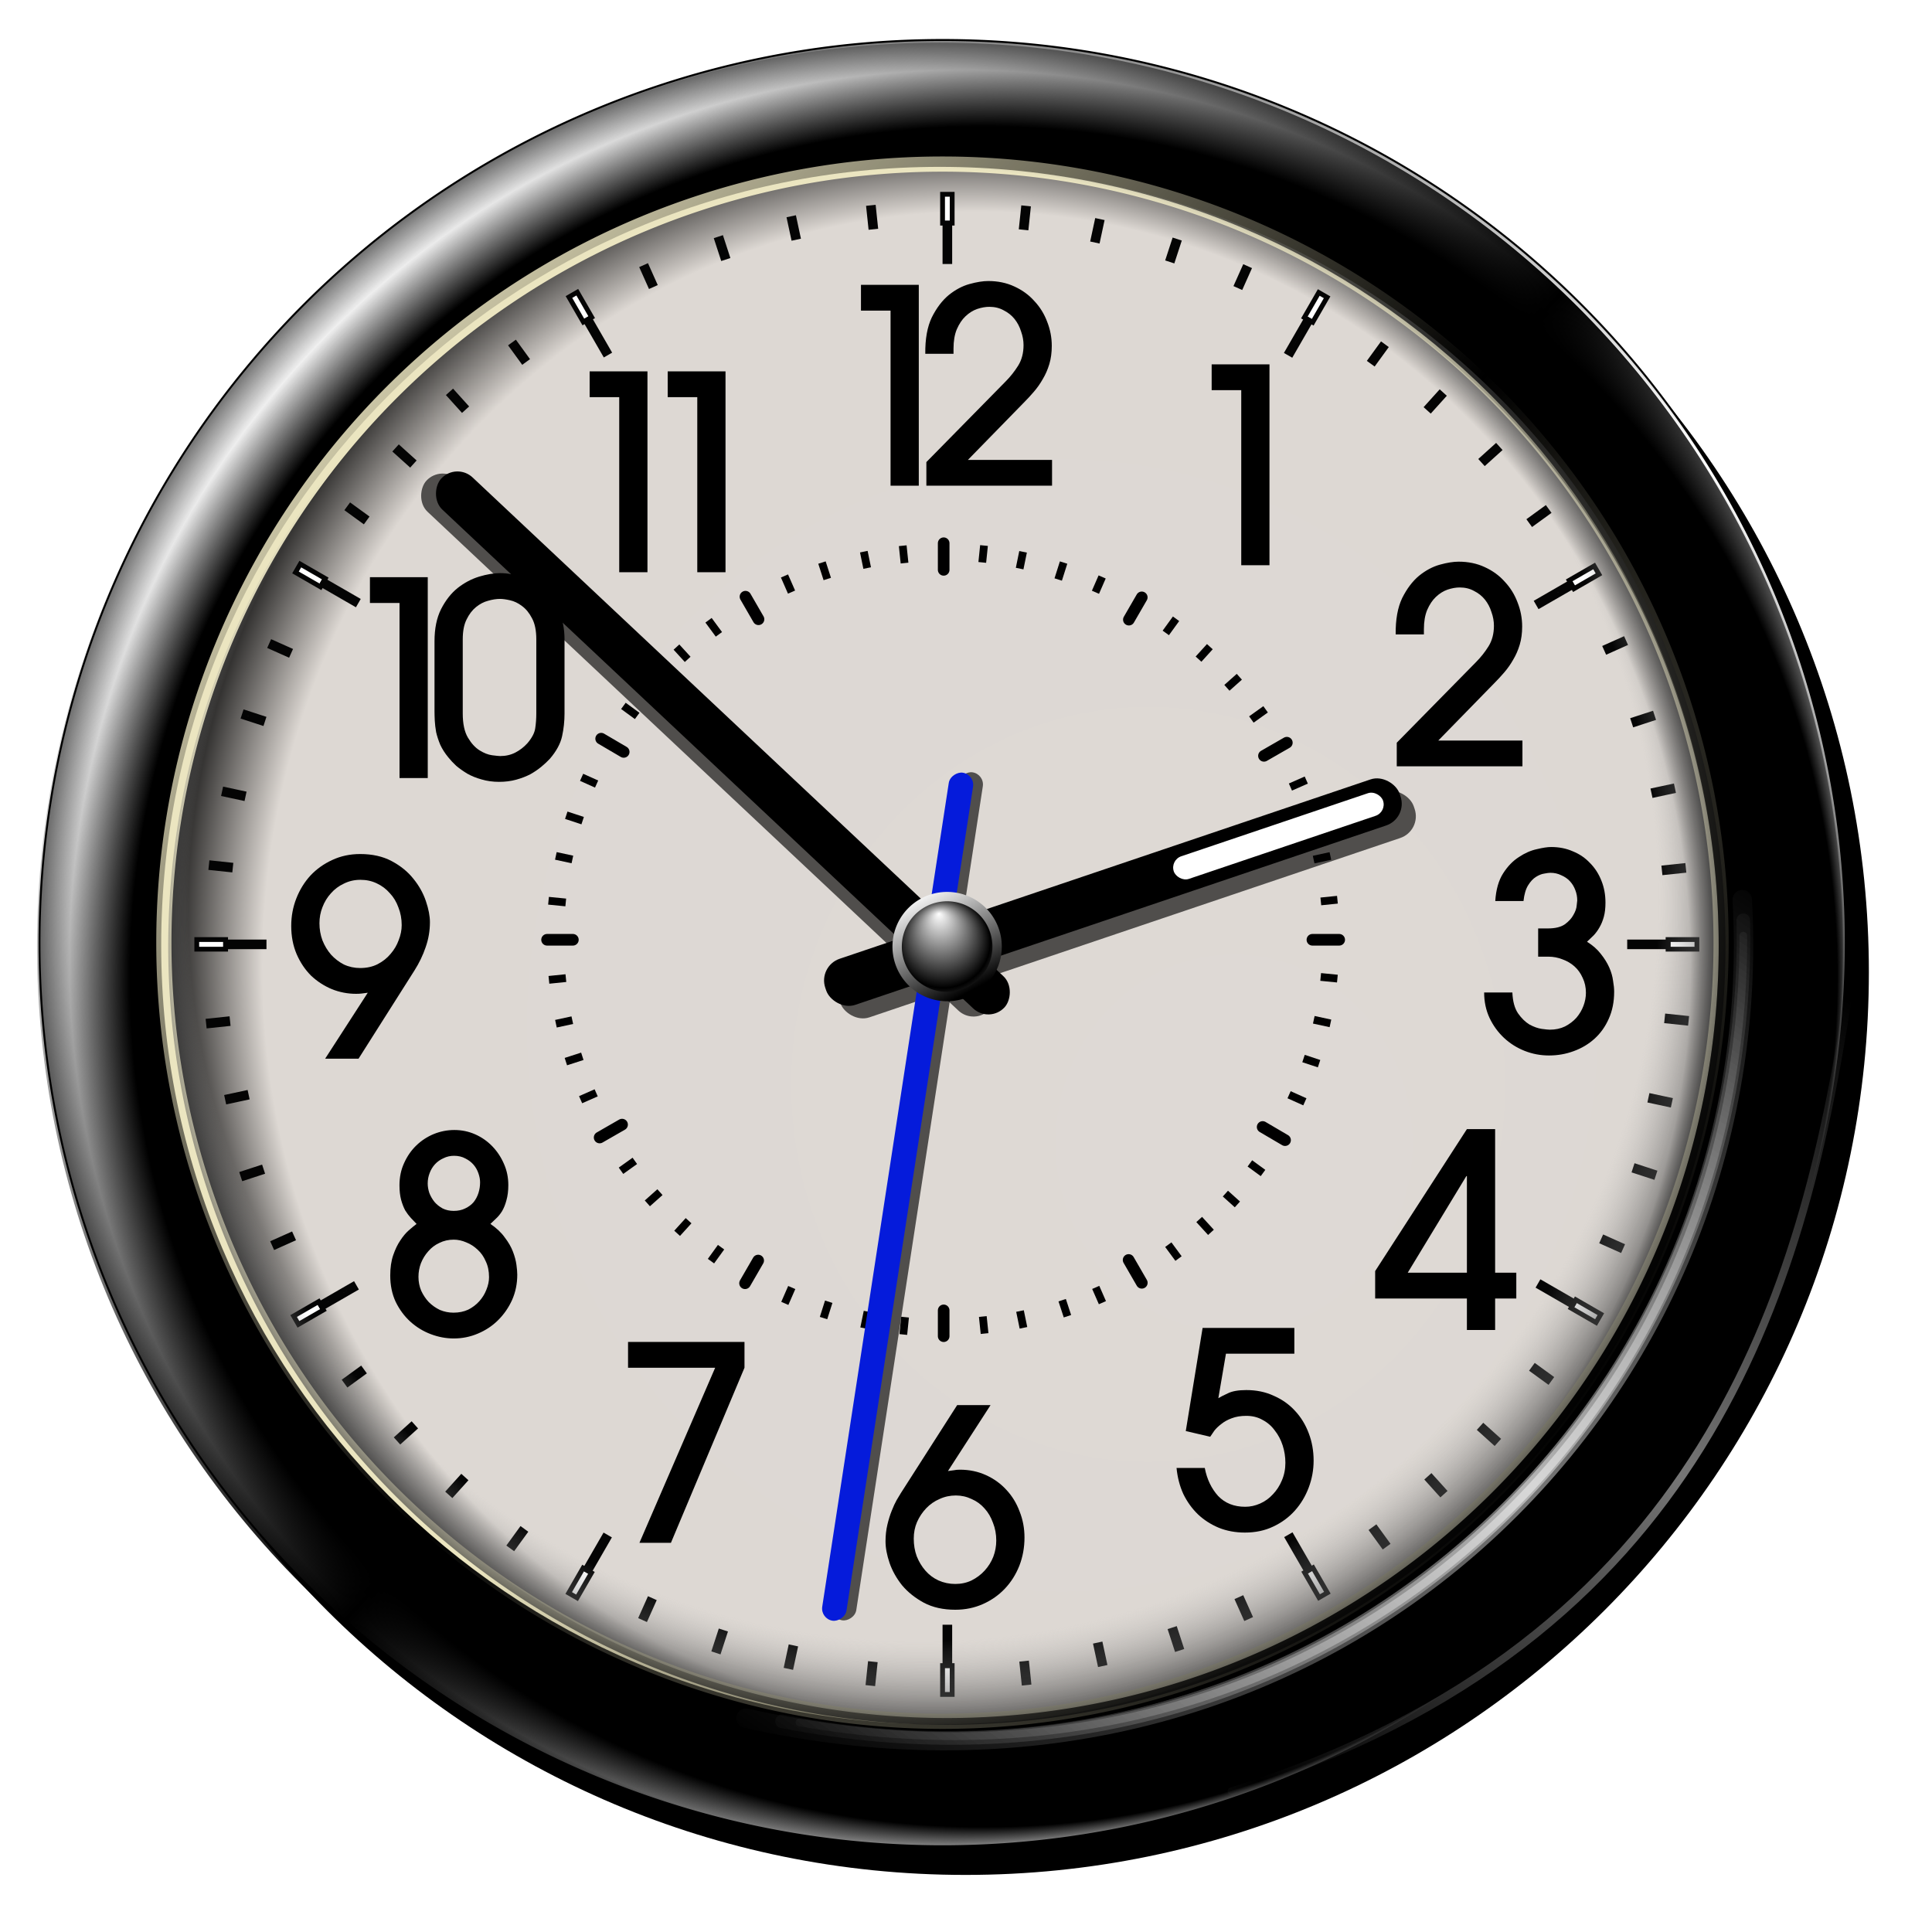 <?xml version="1.0" encoding="UTF-8" standalone="no"?>
<svg
   xmlns:dc="http://purl.org/dc/elements/1.1/"
   xmlns:cc="http://creativecommons.org/ns#"
   xmlns:rdf="http://www.w3.org/1999/02/22-rdf-syntax-ns#"
   xmlns:svg="http://www.w3.org/2000/svg"
   xmlns="http://www.w3.org/2000/svg"
   xmlns:xlink="http://www.w3.org/1999/xlink"
   xmlns:sodipodi="http://sodipodi.sourceforge.net/DTD/sodipodi-0.dtd"
   xmlns:inkscape="http://www.inkscape.org/namespaces/inkscape"
   viewBox="0 0 256 256"
   id="svg2"
   version="1.1"
   inkscape:version="0.48.4 r9939"
   width="100%"
   height="100%"
   sodipodi:docname="clock-face.svg"
   inkscape:export-filename="/media/disk/aktual-melo/clocks/New/Cyber/clock-face.png"
   inkscape:export-xdpi="90"
   inkscape:export-ydpi="90">
  <sodipodi:namedview
     pagecolor="#ffffff"
     bordercolor="#666666"
     borderopacity="1"
     objecttolerance="10"
     gridtolerance="10"
     guidetolerance="10"
     inkscape:pageopacity="0"
     inkscape:pageshadow="2"
     inkscape:window-width="1680"
     inkscape:window-height="1027"
     id="namedview440"
     showgrid="false"
     inkscape:zoom="3.2382812"
     inkscape:cx="128"
     inkscape:cy="128"
     inkscape:window-x="-2"
     inkscape:window-y="-5"
     inkscape:window-maximized="1"
     inkscape:current-layer="svg2"
     showguides="true"
     inkscape:guide-bbox="true"
     inkscape:snap-global="false">
    <sodipodi:guide
       orientation="1,0"
       position="50.06,69.24"
       id="guide3202" />
    <sodipodi:guide
       orientation="0,1"
       position="-7.117,49.94"
       id="guide3204" />
  </sodipodi:namedview>
  <defs
     id="defs4">
    <filter
       id="filter4074"
       color-interpolation-filters="sRGB">
      <feGaussianBlur
         stdDeviation=".466"
         id="feGaussianBlur7" />
    </filter>
    <linearGradient
       spreadMethod="reflect"
       xlink:href="#linearGradient4050"
       id="linearGradient4056"
       y1="74.885"
       x1="75.616"
       y2="47.262"
       x2="94.414"
       gradientUnits="userSpaceOnUse" />
    <linearGradient
       gradientTransform="translate(4.946,3.498)"
       spreadMethod="reflect"
       xlink:href="#linearGradient4050"
       id="linearGradient4080"
       y1="70.437"
       x1="78.447"
       y2="49.515"
       gradientUnits="userSpaceOnUse"
       x2="92.566" />
    <linearGradient
       gradientTransform="matrix(2.569,0,0,2.569,-4.085,-2.532)"
       spreadMethod="reflect"
       xlink:href="#linearGradient3794"
       id="linearGradient3806"
       y1="18.325"
       x1="14.442"
       y2="51.012"
       x2="50.119"
       gradientUnits="userSpaceOnUse" />
    <linearGradient
       id="linearGradient4050">
      <stop
         offset="0"
         stop-color="#fff"
         stop-opacity=".462"
         id="stop13" />
      <stop
         offset="1"
         stop-color="#fff"
         stop-opacity="0"
         id="stop15" />
    </linearGradient>
    <linearGradient
       id="linearGradient3794">
      <stop
         offset="0"
         stop-opacity="0"
         id="stop18" />
      <stop
         offset="1"
         id="stop20" />
    </linearGradient>
    <radialGradient
       fx="72.335"
       fy="68.995"
       cx="48.808"
       cy="49.921"
       gradientTransform="matrix(1.035,-0.004,0.004,1.031,-1.942,-1.342)"
       id="radialGradient3763"
       r="46.644"
       gradientUnits="userSpaceOnUse">
      <stop
         offset="0"
         id="stop23" />
      <stop
         offset=".912"
         id="stop25" />
      <stop
         offset=".955"
         stop-color="#fff"
         id="stop27" />
      <stop
         offset="1"
         id="stop29" />
    </radialGradient>
    <radialGradient
       fx="66.243"
       fy="56.429"
       cx="47.645"
       cy="44.46"
       gradientTransform="matrix(1.007,0.004,-0.004,1.065,-0.171,-3.068)"
       id="radialGradient3783"
       r="38.567"
       gradientUnits="userSpaceOnUse">
      <stop
         offset="0"
         stop-color="#ded9d5"
         id="stop32" />
      <stop
         offset=".909"
         stop-color="#ddd8d3"
         id="stop34" />
      <stop
         offset="1"
         id="stop36" />
    </radialGradient>
    <linearGradient
       gradientUnits="userSpaceOnUse"
       y2="-0.081"
       x2="12.368"
       y1="-1.01"
       x1="12.368"
       id="linearGradient3790"
       xlink:href="#linearGradient3287"
       inkscape:collect="always" />
    <radialGradient
       r="1.597"
       fy="50.005"
       fx="50.385"
       cy="50.005"
       cx="50.385"
       gradientUnits="userSpaceOnUse"
       id="radialGradient15427"
       xlink:href="#linearGradient14534"
       inkscape:collect="always" />
    <radialGradient
       gradientUnits="userSpaceOnUse"
       r="1.597"
       fy="50.005"
       fx="50.385"
       cy="50.005"
       cx="50.385"
       id="radialGradient14540"
       xlink:href="#linearGradient14534"
       inkscape:collect="always" />
    <linearGradient
       id="linearGradient1529">
      <stop
         style="stop-color:#a5adad;stop-opacity:1;"
         offset="0"
         id="stop1531" />
      <stop
         style="stop-color:#e8f4ed;stop-opacity:1;"
         offset="1"
         id="stop1533" />
    </linearGradient>
    <linearGradient
       id="linearGradient2202">
      <stop
         id="stop2204"
         offset="0"
         style="stop-color:#a5adad;stop-opacity:1;" />
      <stop
         id="stop2206"
         offset="1"
         style="stop-color:#e8f4ed;stop-opacity:1;" />
    </linearGradient>
    <linearGradient
       id="linearGradient3287">
      <stop
         id="stop3289"
         offset="0"
         style="stop-color:#ffffff;stop-opacity:1;" />
      <stop
         id="stop3291"
         offset="1"
         style="stop-color:#7f7f7f;stop-opacity:1;" />
    </linearGradient>
    <linearGradient
       id="linearGradient5989">
      <stop
         id="stop5991"
         offset="0"
         style="stop-color:#ffffff;stop-opacity:1;" />
      <stop
         style="stop-color:#bcbcbc;stop-opacity:1;"
         offset="0.565"
         id="stop2316" />
      <stop
         id="stop2318"
         offset="0.837"
         style="stop-color:#838383;stop-opacity:1;" />
      <stop
         id="stop5993"
         offset="1"
         style="stop-color:#3a3a3a;stop-opacity:1;" />
    </linearGradient>
    <linearGradient
       id="linearGradient14534">
      <stop
         id="stop14536"
         offset="0"
         style="stop-color:#464646;stop-opacity:1;" />
      <stop
         style="stop-color:#464646;stop-opacity:1;"
         offset="0.878"
         id="stop14542" />
      <stop
         id="stop14538"
         offset="1"
         style="stop-color:#787878;stop-opacity:1;" />
    </linearGradient>
    <linearGradient
       gradientUnits="userSpaceOnUse"
       y2="-0.081"
       x2="12.368"
       y1="-1.01"
       x1="12.368"
       id="linearGradient3790-2"
       xlink:href="#linearGradient3287-9"
       inkscape:collect="always" />
    <radialGradient
       r="1.597"
       fy="50.005"
       fx="50.385"
       cy="50.005"
       cx="50.385"
       gradientUnits="userSpaceOnUse"
       id="radialGradient15427-9"
       xlink:href="#linearGradient14534-3"
       inkscape:collect="always" />
    <radialGradient
       gradientUnits="userSpaceOnUse"
       r="1.597"
       fy="50.005"
       fx="50.385"
       cy="50.005"
       cx="50.385"
       id="radialGradient14540-7"
       xlink:href="#linearGradient14534-3"
       inkscape:collect="always" />
    <linearGradient
       id="linearGradient1529-6">
      <stop
         style="stop-color:#a5adad;stop-opacity:1;"
         offset="0"
         id="stop1531-1" />
      <stop
         style="stop-color:#e8f4ed;stop-opacity:1;"
         offset="1"
         id="stop1533-8" />
    </linearGradient>
    <linearGradient
       id="linearGradient2202-0">
      <stop
         id="stop2204-6"
         offset="0"
         style="stop-color:#a5adad;stop-opacity:1;" />
      <stop
         id="stop2206-2"
         offset="1"
         style="stop-color:#e8f4ed;stop-opacity:1;" />
    </linearGradient>
    <linearGradient
       id="linearGradient3287-9">
      <stop
         id="stop3289-3"
         offset="0"
         style="stop-color:#ffffff;stop-opacity:1;" />
      <stop
         id="stop3291-6"
         offset="1"
         style="stop-color:#7f7f7f;stop-opacity:1;" />
    </linearGradient>
    <linearGradient
       id="linearGradient5989-9">
      <stop
         id="stop5991-1"
         offset="0"
         style="stop-color:#ffffff;stop-opacity:1;" />
      <stop
         style="stop-color:#bcbcbc;stop-opacity:1;"
         offset="0.565"
         id="stop2316-2" />
      <stop
         id="stop2318-7"
         offset="0.837"
         style="stop-color:#838383;stop-opacity:1;" />
      <stop
         id="stop5993-0"
         offset="1"
         style="stop-color:#3a3a3a;stop-opacity:1;" />
    </linearGradient>
    <linearGradient
       id="linearGradient14534-3">
      <stop
         id="stop14536-5"
         offset="0"
         style="stop-color:#464646;stop-opacity:1;" />
      <stop
         style="stop-color:#464646;stop-opacity:1;"
         offset="0.878"
         id="stop14542-6" />
      <stop
         id="stop14538-2"
         offset="1"
         style="stop-color:#787878;stop-opacity:1;" />
    </linearGradient>
    <radialGradient
       r="1.597"
       fy="50.005"
       fx="50.385"
       cy="50.005"
       cx="50.385"
       gradientUnits="userSpaceOnUse"
       id="radialGradient15427-6"
       xlink:href="#linearGradient14534-5"
       inkscape:collect="always" />
    <radialGradient
       gradientUnits="userSpaceOnUse"
       r="1.597"
       fy="50.005"
       fx="50.385"
       cy="50.005"
       cx="50.385"
       id="radialGradient14540-3"
       xlink:href="#linearGradient14534-5"
       inkscape:collect="always" />
    <linearGradient
       id="linearGradient1529-4">
      <stop
         style="stop-color:#a5adad;stop-opacity:1;"
         offset="0"
         id="stop1531-5" />
      <stop
         style="stop-color:#e8f4ed;stop-opacity:1;"
         offset="1"
         id="stop1533-0" />
    </linearGradient>
    <linearGradient
       id="linearGradient2202-4">
      <stop
         id="stop2204-7"
         offset="0"
         style="stop-color:#a5adad;stop-opacity:1;" />
      <stop
         id="stop2206-8"
         offset="1"
         style="stop-color:#e8f4ed;stop-opacity:1;" />
    </linearGradient>
    <linearGradient
       id="linearGradient3287-93">
      <stop
         id="stop3289-1"
         offset="0"
         style="stop-color:#ffffff;stop-opacity:1;" />
      <stop
         id="stop3291-9"
         offset="1"
         style="stop-color:#7f7f7f;stop-opacity:1;" />
    </linearGradient>
    <linearGradient
       id="linearGradient5989-97">
      <stop
         id="stop5991-3"
         offset="0"
         style="stop-color:#ffffff;stop-opacity:1;" />
      <stop
         style="stop-color:#bcbcbc;stop-opacity:1;"
         offset="0.565"
         id="stop2316-6" />
      <stop
         id="stop2318-1"
         offset="0.837"
         style="stop-color:#838383;stop-opacity:1;" />
      <stop
         id="stop5993-2"
         offset="1"
         style="stop-color:#3a3a3a;stop-opacity:1;" />
    </linearGradient>
    <linearGradient
       id="linearGradient14534-5">
      <stop
         id="stop14536-9"
         offset="0"
         style="stop-color:#464646;stop-opacity:1;" />
      <stop
         style="stop-color:#464646;stop-opacity:1;"
         offset="0.878"
         id="stop14542-2" />
      <stop
         id="stop14538-28"
         offset="1"
         style="stop-color:#787878;stop-opacity:1;" />
    </linearGradient>
    <radialGradient
       r="1.597"
       fy="50.005"
       fx="50.385"
       cy="50.005"
       cx="50.385"
       gradientUnits="userSpaceOnUse"
       id="radialGradient15427-4"
       xlink:href="#linearGradient14534-2"
       inkscape:collect="always" />
    <radialGradient
       gradientUnits="userSpaceOnUse"
       r="1.597"
       fy="50.005"
       fx="50.385"
       cy="50.005"
       cx="50.385"
       id="radialGradient14540-4"
       xlink:href="#linearGradient14534-2"
       inkscape:collect="always" />
    <linearGradient
       id="linearGradient1529-2">
      <stop
         style="stop-color:#a5adad;stop-opacity:1;"
         offset="0"
         id="stop1531-54" />
      <stop
         style="stop-color:#e8f4ed;stop-opacity:1;"
         offset="1"
         id="stop1533-7" />
    </linearGradient>
    <linearGradient
       id="linearGradient2202-7">
      <stop
         id="stop2204-4"
         offset="0"
         style="stop-color:#a5adad;stop-opacity:1;" />
      <stop
         id="stop2206-5"
         offset="1"
         style="stop-color:#e8f4ed;stop-opacity:1;" />
    </linearGradient>
    <linearGradient
       id="linearGradient3287-6">
      <stop
         id="stop3289-9"
         offset="0"
         style="stop-color:#ffffff;stop-opacity:1;" />
      <stop
         id="stop3291-3"
         offset="1"
         style="stop-color:#7f7f7f;stop-opacity:1;" />
    </linearGradient>
    <linearGradient
       id="linearGradient5989-5">
      <stop
         id="stop5991-4"
         offset="0"
         style="stop-color:#ffffff;stop-opacity:1;" />
      <stop
         style="stop-color:#bcbcbc;stop-opacity:1;"
         offset="0.565"
         id="stop2316-7" />
      <stop
         id="stop2318-6"
         offset="0.837"
         style="stop-color:#838383;stop-opacity:1;" />
      <stop
         id="stop5993-5"
         offset="1"
         style="stop-color:#3a3a3a;stop-opacity:1;" />
    </linearGradient>
    <linearGradient
       id="linearGradient14534-2">
      <stop
         id="stop14536-0"
         offset="0"
         style="stop-color:#464646;stop-opacity:1;" />
      <stop
         style="stop-color:#464646;stop-opacity:1;"
         offset="0.878"
         id="stop14542-61" />
      <stop
         id="stop14538-5"
         offset="1"
         style="stop-color:#787878;stop-opacity:1;" />
    </linearGradient>
    <radialGradient
       r="1.597"
       fy="50.005"
       fx="50.385"
       cy="50.005"
       cx="50.385"
       gradientUnits="userSpaceOnUse"
       id="radialGradient15427-7"
       xlink:href="#linearGradient14534-8"
       inkscape:collect="always" />
    <radialGradient
       gradientUnits="userSpaceOnUse"
       r="1.597"
       fy="50.005"
       fx="50.385"
       cy="50.005"
       cx="50.385"
       id="radialGradient14540-72"
       xlink:href="#linearGradient14534-8"
       inkscape:collect="always" />
    <linearGradient
       id="linearGradient1529-48">
      <stop
         style="stop-color:#a5adad;stop-opacity:1;"
         offset="0"
         id="stop1531-7" />
      <stop
         style="stop-color:#e8f4ed;stop-opacity:1;"
         offset="1"
         id="stop1533-1" />
    </linearGradient>
    <linearGradient
       id="linearGradient2202-9">
      <stop
         id="stop2204-5"
         offset="0"
         style="stop-color:#a5adad;stop-opacity:1;" />
      <stop
         id="stop2206-0"
         offset="1"
         style="stop-color:#e8f4ed;stop-opacity:1;" />
    </linearGradient>
    <linearGradient
       id="linearGradient3287-2">
      <stop
         id="stop3289-6"
         offset="0"
         style="stop-color:#ffffff;stop-opacity:1;" />
      <stop
         id="stop3291-64"
         offset="1"
         style="stop-color:#7f7f7f;stop-opacity:1;" />
    </linearGradient>
    <linearGradient
       id="linearGradient5989-1">
      <stop
         id="stop5991-49"
         offset="0"
         style="stop-color:#ffffff;stop-opacity:1;" />
      <stop
         style="stop-color:#bcbcbc;stop-opacity:1;"
         offset="0.565"
         id="stop2316-20" />
      <stop
         id="stop2318-68"
         offset="0.837"
         style="stop-color:#838383;stop-opacity:1;" />
      <stop
         id="stop5993-9"
         offset="1"
         style="stop-color:#3a3a3a;stop-opacity:1;" />
    </linearGradient>
    <linearGradient
       id="linearGradient14534-8">
      <stop
         id="stop14536-8"
         offset="0"
         style="stop-color:#464646;stop-opacity:1;" />
      <stop
         style="stop-color:#464646;stop-opacity:1;"
         offset="0.878"
         id="stop14542-4" />
      <stop
         id="stop14538-3"
         offset="1"
         style="stop-color:#787878;stop-opacity:1;" />
    </linearGradient>
    <radialGradient
       r="1.597"
       fy="50.005"
       fx="50.385"
       cy="50.005"
       cx="50.385"
       gradientUnits="userSpaceOnUse"
       id="radialGradient15427-5"
       xlink:href="#linearGradient14534-6"
       inkscape:collect="always" />
    <radialGradient
       gradientUnits="userSpaceOnUse"
       r="1.597"
       fy="50.005"
       fx="50.385"
       cy="50.005"
       cx="50.385"
       id="radialGradient14540-6"
       xlink:href="#linearGradient14534-6"
       inkscape:collect="always" />
    <linearGradient
       id="linearGradient1529-7">
      <stop
         style="stop-color:#a5adad;stop-opacity:1;"
         offset="0"
         id="stop1531-6" />
      <stop
         style="stop-color:#e8f4ed;stop-opacity:1;"
         offset="1"
         id="stop1533-73" />
    </linearGradient>
    <linearGradient
       id="linearGradient2202-1">
      <stop
         id="stop2204-59"
         offset="0"
         style="stop-color:#a5adad;stop-opacity:1;" />
      <stop
         id="stop2206-7"
         offset="1"
         style="stop-color:#e8f4ed;stop-opacity:1;" />
    </linearGradient>
    <linearGradient
       id="linearGradient3287-7">
      <stop
         id="stop3289-7"
         offset="0"
         style="stop-color:#ffffff;stop-opacity:1;" />
      <stop
         id="stop3291-1"
         offset="1"
         style="stop-color:#7f7f7f;stop-opacity:1;" />
    </linearGradient>
    <linearGradient
       id="linearGradient5989-4">
      <stop
         id="stop5991-9"
         offset="0"
         style="stop-color:#ffffff;stop-opacity:1;" />
      <stop
         style="stop-color:#bcbcbc;stop-opacity:1;"
         offset="0.565"
         id="stop2316-0" />
      <stop
         id="stop2318-9"
         offset="0.837"
         style="stop-color:#838383;stop-opacity:1;" />
      <stop
         id="stop5993-1"
         offset="1"
         style="stop-color:#3a3a3a;stop-opacity:1;" />
    </linearGradient>
    <linearGradient
       id="linearGradient14534-6">
      <stop
         id="stop14536-1"
         offset="0"
         style="stop-color:#464646;stop-opacity:1;" />
      <stop
         style="stop-color:#464646;stop-opacity:1;"
         offset="0.878"
         id="stop14542-5" />
      <stop
         id="stop14538-9"
         offset="1"
         style="stop-color:#787878;stop-opacity:1;" />
    </linearGradient>
    <radialGradient
       gradientUnits="userSpaceOnUse"
       r="38.84"
       id="radialGradient4487"
       gradientTransform="matrix(0.788,0.652,-0.655,0.793,39.241,-21.824)"
       cy="44.46"
       cx="47.645"
       fy="34.992"
       fx="22.581">
      <stop
         id="stop4005"
         stop-opacity="0"
         stop-color="#7f7f7f"
         offset="0" />
      <stop
         id="stop4007"
         stop-opacity="0"
         stop-color="#afafaf"
         offset=".913" />
      <stop
         id="stop4009"
         offset="1" />
    </radialGradient>
    <radialGradient
       gradientUnits="userSpaceOnUse"
       id="radialGradient3289"
       r="2.919"
       spreadMethod="reflect"
       gradientTransform="matrix(0.85,-0.124,0.12,0.818,1.481,15.345)"
       cy="49.866"
       cx="49.576"
       fy="47.966"
       fx="49.567">
      <stop
         id="stop4000"
         stop-color="#fff"
         offset="0" />
      <stop
         id="stop4002"
         offset="1" />
    </radialGradient>
    <linearGradient
       id="linearGradient2202-312-995-225-775">
      <stop
         id="stop3995"
         stop-opacity="0"
         offset="0" />
      <stop
         id="stop3997"
         offset="1" />
    </linearGradient>
    <linearGradient
       gradientUnits="userSpaceOnUse"
       x2="48.074"
       x1="50.877"
       y2="47.47"
       y1="52.666"
       xlink:href="#linearGradient3866-8"
       id="linearGradient3291" />
    <linearGradient
       gradientUnits="userSpaceOnUse"
       x2="78.25"
       y2="69.769"
       x1="45.491"
       y1="45.9"
       id="linearGradient4495"
       xlink:href="#linearGradient2202-312-995-225-775" />
    <linearGradient
       id="linearGradient3866-8">
      <stop
         id="stop3988"
         offset="0" />
      <stop
         id="stop3990"
         stop-color="#fff"
         offset="1" />
    </linearGradient>
    <linearGradient
       inkscape:collect="always"
       xlink:href="#linearGradient4050"
       id="linearGradient4038"
       gradientUnits="userSpaceOnUse"
       spreadMethod="reflect"
       x1="75.616"
       y1="74.885"
       x2="94.414"
       y2="47.262" />
    <linearGradient
       inkscape:collect="always"
       xlink:href="#linearGradient4050"
       id="linearGradient4040"
       gradientUnits="userSpaceOnUse"
       spreadMethod="reflect"
       x1="75.616"
       y1="74.885"
       x2="94.414"
       y2="47.262" />
    <linearGradient
       inkscape:collect="always"
       xlink:href="#linearGradient4050"
       id="linearGradient4042"
       gradientUnits="userSpaceOnUse"
       spreadMethod="reflect"
       x1="75.616"
       y1="74.885"
       x2="94.414"
       y2="47.262" />
  </defs>
  <path
     d="m 51.251,160.653 c -25.727,0 -46.562,20.867 -46.562,46.594 0,25.727 20.836,46.562 46.562,46.562 25.727,0 46.594,-20.836 46.594,-46.562 0,-25.727 -20.867,-46.594 -46.594,-46.594 z m 0,6.406 c 22.185,0 40.188,17.971 40.188,40.156 0,22.185 -18.002,40.188 -40.188,40.188 -22.185,0 -40.156,-18.002 -40.156,-40.188 0,-22.185 17.971,-40.156 40.156,-40.156 z"
     id="path38"
     inkscape:connector-curvature="0"
     style="filter:url(#filter4074)"
     transform="matrix(2.569,0,0,2.569,-3.729,-403.598)" />
  <g
     id="g40"
     style="stroke-linecap:round"
     transform="matrix(2.569,0,0,2.569,-3.729,-2.888)">
    <path
       d="m 95.389,49.92 a 46.582,46.582 0 1 1 -93.164,0 46.582,46.582 0 1 1 93.164,0 z"
       transform="translate(1.263,-0.152)"
       id="path42"
       inkscape:connector-curvature="0"
       style="fill:url(#radialGradient3763);stroke:#000000;stroke-width:0.1" />
    <path
       d="m 86.15,44.46 a 38.504,38.504 0 1 1 -77.008,0 38.504,38.504 0 1 1 77.008,0 z"
       transform="matrix(1.043,0,0,1.043,0.368,3.375)"
       id="path44"
       inkscape:connector-curvature="0"
       style="fill:url(#radialGradient3783);stroke:#ebe5c0;stroke-width:0.751" />
  </g>
  <path
     d="m 124.509,5.655 c -66.082,0 -119.603,53.601 -119.603,119.683 0,66.082 53.52,119.603 119.603,119.603 66.082,0 119.683,-53.52 119.683,-119.603 0,-66.082 -53.601,-119.683 -119.683,-119.683 z m 0,16.455 c 56.986,0 103.228,46.161 103.228,103.147 0,56.986 -46.241,103.228 -103.228,103.228 -56.986,0 -103.148,-46.241 -103.148,-103.228 0,-56.986 46.161,-103.147 103.148,-103.147 z"
     id="path46"
     inkscape:connector-curvature="0"
     style="fill:url(#linearGradient3806)" />
  <g
     id="g48"
     style="fill:none;stroke-linecap:round"
     transform="matrix(2.569,0,0,2.569,-3.729,-2.888)">
    <g
       id="g50"
       style="stroke:url(#linearGradient4056)">
      <path
         d="M 39.928,89.747 C 69.459,96.35 92.788,73.689 91.315,47.527"
         id="path52"
         inkscape:connector-curvature="0"
         style="stroke:url(#linearGradient4038)" />
      <path
         d="M 41.788,89.906 C 69.739,95.368 91.907,74.077 91.368,48.59"
         id="path54"
         inkscape:connector-curvature="0"
         style="stroke:url(#linearGradient4040);stroke-width:0.7" />
      <path
         d="M 42.692,89.959 C 69.826,94.786 91.472,74.537 91.368,49.388"
         id="path56"
         inkscape:connector-curvature="0"
         style="stroke:url(#linearGradient4042);stroke-width:0.4" />
    </g>
    <path
       d="M 64.969,93.515 C 89.439,85.817 94.443,67.476 96.718,52.886"
       id="path58"
       inkscape:connector-curvature="0"
       style="stroke:url(#linearGradient4080);stroke-width:0.4" />
  </g>
  <g
     id="g60"
     style="fill:#ffffff;stroke:#040404"
     transform="matrix(2.569,0,0,2.569,-3.729,-2.888)">
    <g
       transform="matrix(0.248,0,0,0.248,10.635,10.153)"
       id="g62">
      <path
         d="m 159,4 h 2 v 6 h -2 z"
         id="path64"
         inkscape:connector-curvature="0" />
      <path
         d="m 159.5,10 h 1 v 8 h -1 z"
         id="path66"
         inkscape:connector-curvature="0" />
      <path
         d="m 159,310 h 2 v 6 h -2 z"
         id="path68"
         inkscape:connector-curvature="0" />
      <path
         d="m 159.5,302 h 1 v 8 h -1 z"
         id="path70"
         inkscape:connector-curvature="0" />
    </g>
    <g
       transform="matrix(0.215,0.124,-0.124,0.215,35.783,-4.366)"
       id="g72">
      <path
         d="m 159,4 h 2 v 6 h -2 z"
         id="path74"
         inkscape:connector-curvature="0" />
      <path
         d="m 159.5,10 h 1 v 8 h -1 z"
         id="path76"
         inkscape:connector-curvature="0" />
    </g>
    <g
       transform="matrix(0.215,0.124,-0.124,0.215,35.783,-4.366)"
       id="g78">
      <path
         d="m 159,310 h 2 v 6 h -2 z"
         id="path80"
         inkscape:connector-curvature="0" />
      <path
         d="m 159.5,302 h 1 v 8 h -1 z"
         id="path82"
         inkscape:connector-curvature="0" />
    </g>
    <g
       transform="matrix(0.124,0.215,-0.215,0.124,64.82,-4.366)"
       id="g84">
      <path
         d="m 159,4 h 2 v 6 h -2 z"
         id="path86"
         inkscape:connector-curvature="0" />
      <path
         d="m 159.5,10 h 1 v 8 h -1 z"
         id="path88"
         inkscape:connector-curvature="0" />
    </g>
    <g
       transform="matrix(0.124,0.215,-0.215,0.124,64.82,-4.366)"
       id="g90">
      <path
         d="m 159,310 h 2 v 6 h -2 z"
         id="path92"
         inkscape:connector-curvature="0" />
      <path
         d="m 159.5,302 h 1 v 8 h -1 z"
         id="path94"
         inkscape:connector-curvature="0" />
    </g>
    <g
       transform="matrix(0,0.248,-0.248,0,89.968,10.153)"
       id="g96">
      <path
         d="m 159,4 h 2 v 6 h -2 z"
         id="path98"
         inkscape:connector-curvature="0" />
      <path
         d="m 159.5,10 h 1 v 8 h -1 z"
         id="path100"
         inkscape:connector-curvature="0" />
    </g>
    <g
       transform="matrix(0,0.248,-0.248,0,89.968,10.153)"
       id="g102">
      <path
         d="m 159,310 h 2 v 6 h -2 z"
         id="path104"
         inkscape:connector-curvature="0" />
      <path
         d="m 159.5,302 h 1 v 8 h -1 z"
         id="path106"
         inkscape:connector-curvature="0" />
    </g>
    <g
       transform="matrix(0.215,-0.124,0.124,0.215,-3.884,35.3)"
       id="g108">
      <path
         d="m 159,4 h 2 v 6 h -2 z"
         id="path110"
         inkscape:connector-curvature="0" />
      <path
         d="m 159.5,10 h 1 v 8 h -1 z"
         id="path112"
         inkscape:connector-curvature="0" />
    </g>
    <g
       transform="matrix(0.215,-0.124,0.124,0.215,-3.884,35.3)"
       id="g114">
      <path
         d="m 159,310 h 2 v 6 h -2 z"
         id="path116"
         inkscape:connector-curvature="0" />
      <path
         d="m 159.5,302 h 1 v 8 h -1 z"
         id="path118"
         inkscape:connector-curvature="0" />
    </g>
    <g
       transform="matrix(0.124,-0.215,0.215,0.124,-3.884,64.338)"
       id="g120">
      <path
         d="m 159,4 h 2 v 6 h -2 z"
         id="path122"
         inkscape:connector-curvature="0" />
      <path
         d="m 159.5,10 h 1 v 8 h -1 z"
         id="path124"
         inkscape:connector-curvature="0" />
    </g>
    <g
       transform="matrix(0.124,-0.215,0.215,0.124,-3.884,64.338)"
       id="g126">
      <path
         d="m 159,310 h 2 v 6 h -2 z"
         id="path128"
         inkscape:connector-curvature="0" />
      <path
         d="m 159.5,302 h 1 v 8 h -1 z"
         id="path130"
         inkscape:connector-curvature="0" />
    </g>
    <g
       transform="matrix(0.247,0.026,-0.026,0.247,14.999,6.224)"
       id="g132">
      <path
         d="m 159.5,6 h 1 v 4 h -1 z"
         id="path134"
         inkscape:connector-curvature="0" />
      <path
         d="m 159.5,310 h 1 v 4 h -1 z"
         id="path136"
         inkscape:connector-curvature="0" />
    </g>
    <g
       transform="matrix(0.242,0.052,-0.052,0.242,19.749,2.772)"
       id="g138">
      <path
         d="m 159.5,6 h 1 v 4 h -1 z"
         id="path140"
         inkscape:connector-curvature="0" />
      <path
         d="m 159.5,310 h 1 v 4 h -1 z"
         id="path142"
         inkscape:connector-curvature="0" />
    </g>
    <g
       transform="matrix(0.236,0.077,-0.077,0.236,24.834,-0.164)"
       id="g144">
      <path
         d="m 159.5,6 h 1 v 4 h -1 z"
         id="path146"
         inkscape:connector-curvature="0" />
      <path
         d="m 159.5,310 h 1 v 4 h -1 z"
         id="path148"
         inkscape:connector-curvature="0" />
    </g>
    <g
       transform="matrix(0.226,0.101,-0.101,0.226,30.198,-2.552)"
       id="g150">
      <path
         d="m 159.5,6 h 1 v 4 h -1 z"
         id="path152"
         inkscape:connector-curvature="0" />
      <path
         d="m 159.5,310 h 1 v 4 h -1 z"
         id="path154"
         inkscape:connector-curvature="0" />
    </g>
    <g
       transform="matrix(0.201,0.146,-0.146,0.201,41.526,-5.587)"
       id="g156">
      <path
         d="m 159.5,6 h 1 v 4 h -1 z"
         id="path158"
         inkscape:connector-curvature="0" />
      <path
         d="m 159.5,310 h 1 v 4 h -1 z"
         id="path160"
         inkscape:connector-curvature="0" />
    </g>
    <g
       transform="matrix(0.184,0.166,-0.166,0.184,47.366,-6.201)"
       id="g162">
      <path
         d="m 159.5,6 h 1 v 4 h -1 z"
         id="path164"
         inkscape:connector-curvature="0" />
      <path
         d="m 159.5,310 h 1 v 4 h -1 z"
         id="path166"
         inkscape:connector-curvature="0" />
    </g>
    <g
       transform="matrix(0.166,0.184,-0.184,0.166,53.237,-6.201)"
       id="g168">
      <path
         d="m 159.5,6 h 1 v 4 h -1 z"
         id="path170"
         inkscape:connector-curvature="0" />
      <path
         d="m 159.5,310 h 1 v 4 h -1 z"
         id="path172"
         inkscape:connector-curvature="0" />
    </g>
    <g
       transform="matrix(0.146,0.201,-0.201,0.146,59.077,-5.587)"
       id="g174">
      <path
         d="m 159.5,6 h 1 v 4 h -1 z"
         id="path176"
         inkscape:connector-curvature="0" />
      <path
         d="m 159.5,310 h 1 v 4 h -1 z"
         id="path178"
         inkscape:connector-curvature="0" />
    </g>
    <g
       transform="matrix(0.101,0.226,-0.226,0.101,70.405,-2.552)"
       id="g180">
      <path
         d="m 159.5,6 h 1 v 4 h -1 z"
         id="path182"
         inkscape:connector-curvature="0" />
      <path
         d="m 159.5,310 h 1 v 4 h -1 z"
         id="path184"
         inkscape:connector-curvature="0" />
    </g>
    <g
       transform="matrix(0.077,0.236,-0.236,0.077,75.769,-0.164)"
       id="g186">
      <path
         d="m 159.5,6 h 1 v 4 h -1 z"
         id="path188"
         inkscape:connector-curvature="0" />
      <path
         d="m 159.5,310 h 1 v 4 h -1 z"
         id="path190"
         inkscape:connector-curvature="0" />
    </g>
    <g
       transform="matrix(0.052,0.242,-0.242,0.052,80.854,2.772)"
       id="g192">
      <path
         d="m 159.5,6 h 1 v 4 h -1 z"
         id="path194"
         inkscape:connector-curvature="0" />
      <path
         d="m 159.5,310 h 1 v 4 h -1 z"
         id="path196"
         inkscape:connector-curvature="0" />
    </g>
    <g
       transform="matrix(0.026,0.247,-0.247,0.026,85.604,6.224)"
       id="g198">
      <path
         d="m 159.5,6 h 1 v 4 h -1 z"
         id="path200"
         inkscape:connector-curvature="0" />
      <path
         d="m 159.5,310 h 1 v 4 h -1 z"
         id="path202"
         inkscape:connector-curvature="0" />
    </g>
    <g
       transform="matrix(0.247,-0.026,0.026,0.247,6.706,14.516)"
       id="g204">
      <path
         d="m 159.5,6 h 1 v 4 h -1 z"
         id="path206"
         inkscape:connector-curvature="0" />
      <path
         d="m 159.5,310 h 1 v 4 h -1 z"
         id="path208"
         inkscape:connector-curvature="0" />
    </g>
    <g
       transform="matrix(0.242,-0.052,0.052,0.242,3.255,19.267)"
       id="g210">
      <path
         d="m 159.5,6 h 1 v 4 h -1 z"
         id="path212"
         inkscape:connector-curvature="0" />
      <path
         d="m 159.5,310 h 1 v 4 h -1 z"
         id="path214"
         inkscape:connector-curvature="0" />
    </g>
    <g
       transform="matrix(0.236,-0.077,0.077,0.236,0.319,24.352)"
       id="g216">
      <path
         d="m 159.5,6 h 1 v 4 h -1 z"
         id="path218"
         inkscape:connector-curvature="0" />
      <path
         d="m 159.5,310 h 1 v 4 h -1 z"
         id="path220"
         inkscape:connector-curvature="0" />
    </g>
    <g
       transform="matrix(0.226,-0.101,0.101,0.226,-2.069,29.716)"
       id="g222">
      <path
         d="m 159.5,6 h 1 v 4 h -1 z"
         id="path224"
         inkscape:connector-curvature="0" />
      <path
         d="m 159.5,310 h 1 v 4 h -1 z"
         id="path226"
         inkscape:connector-curvature="0" />
    </g>
    <g
       transform="matrix(0.201,-0.146,0.146,0.201,-5.105,41.044)"
       id="g228">
      <path
         d="m 159.5,6 h 1 v 4 h -1 z"
         id="path230"
         inkscape:connector-curvature="0" />
      <path
         d="m 159.5,310 h 1 v 4 h -1 z"
         id="path232"
         inkscape:connector-curvature="0" />
    </g>
    <g
       transform="matrix(0.184,-0.166,0.166,0.184,-5.718,46.883)"
       id="g234">
      <path
         d="m 159.5,6 h 1 v 4 h -1 z"
         id="path236"
         inkscape:connector-curvature="0" />
      <path
         d="m 159.5,310 h 1 v 4 h -1 z"
         id="path238"
         inkscape:connector-curvature="0" />
    </g>
    <g
       transform="matrix(0.166,-0.184,0.184,0.166,-5.718,52.755)"
       id="g240">
      <path
         d="m 159.5,6 h 1 v 4 h -1 z"
         id="path242"
         inkscape:connector-curvature="0" />
      <path
         d="m 159.5,310 h 1 v 4 h -1 z"
         id="path244"
         inkscape:connector-curvature="0" />
    </g>
    <g
       transform="matrix(0.146,-0.201,0.201,0.146,-5.105,58.595)"
       id="g246">
      <path
         d="m 159.5,6 h 1 v 4 h -1 z"
         id="path248"
         inkscape:connector-curvature="0" />
      <path
         d="m 159.5,310 h 1 v 4 h -1 z"
         id="path250"
         inkscape:connector-curvature="0" />
    </g>
    <g
       transform="matrix(0.101,-0.226,0.226,0.101,-2.069,69.922)"
       id="g252">
      <path
         d="m 159.5,6 h 1 v 4 h -1 z"
         id="path254"
         inkscape:connector-curvature="0" />
      <path
         d="m 159.5,310 h 1 v 4 h -1 z"
         id="path256"
         inkscape:connector-curvature="0" />
    </g>
    <g
       transform="matrix(0.077,-0.236,0.236,0.077,0.319,75.286)"
       id="g258">
      <path
         d="m 159.5,6 h 1 v 4 h -1 z"
         id="path260"
         inkscape:connector-curvature="0" />
      <path
         d="m 159.5,310 h 1 v 4 h -1 z"
         id="path262"
         inkscape:connector-curvature="0" />
    </g>
    <g
       transform="matrix(0.052,-0.242,0.242,0.052,3.255,80.372)"
       id="g264">
      <path
         d="m 159.5,6 h 1 v 4 h -1 z"
         id="path266"
         inkscape:connector-curvature="0" />
      <path
         d="m 159.5,310 h 1 v 4 h -1 z"
         id="path268"
         inkscape:connector-curvature="0" />
    </g>
    <g
       transform="matrix(0.026,-0.247,0.247,0.026,6.706,85.122)"
       id="g270">
      <path
         d="m 159.5,6 h 1 v 4 h -1 z"
         id="path272"
         inkscape:connector-curvature="0" />
      <path
         d="m 159.5,310 h 1 v 4 h -1 z"
         id="path274"
         inkscape:connector-curvature="0" />
    </g>
  </g>
  <g
     word-spacing="0"
     line-height="125%"
     letter-spacing="0"
     id="g276"
     transform="matrix(2.569,0,0,2.569,-3.109,-1.959)"
     style="line-height:125%;letter-spacing:0;word-spacing:0">
    <g
       transform="translate(66.224,19.059)"
       id="g278">
      <path
         d="m -17.624,6.755 -1.456,0 0,-9.03 -1.526,0 0,-1.33 2.982,0 0,10.36"
         id="path280"
         inkscape:connector-curvature="0" />
      <path
         d="m -17.233,6.755 0,-1.218 4.074,-4.144 c 0.252,-0.252 0.471,-0.527 0.658,-0.826 0.187,-0.299 0.28,-0.653 0.28,-1.064 0,-0.233 -0.042,-0.467 -0.126,-0.7 -0.075,-0.243 -0.187,-0.457 -0.336,-0.644 -0.149,-0.187 -0.336,-0.336 -0.56,-0.448 -0.215,-0.121 -0.462,-0.182 -0.742,-0.182 -0.196,0 -0.406,0.037 -0.63,0.112 -0.215,0.075 -0.415,0.201 -0.602,0.378 -0.177,0.168 -0.327,0.392 -0.448,0.672 -0.112,0.271 -0.168,0.602 -0.168,0.994 v 0.266 h -1.456 c -0.009,-0.765 0.103,-1.391 0.336,-1.876 0.243,-0.485 0.532,-0.868 0.868,-1.148 0.345,-0.28 0.705,-0.471 1.078,-0.574 0.373,-0.103 0.695,-0.154 0.966,-0.154 0.495,0 0.943,0.093 1.344,0.28 0.411,0.187 0.756,0.439 1.036,0.756 0.289,0.308 0.509,0.663 0.658,1.064 0.159,0.401 0.238,0.817 0.238,1.246 0,0.345 -0.042,0.658 -0.126,0.938 -0.084,0.28 -0.196,0.537 -0.336,0.77 -0.131,0.233 -0.285,0.453 -0.462,0.658 -0.168,0.196 -0.341,0.383 -0.518,0.56 l -2.884,2.954 h 4.34 v 1.33 h -6.482"
         id="path282"
         inkscape:connector-curvature="0" />
    </g>
    <path
       d="m 66.688,29.916 -1.456,0 0,-9.03 -1.526,0 0,-1.33 2.982,0 0,10.36"
       id="path284"
       inkscape:connector-curvature="0" />
    <path
       d="m 73.253,40.289 0,-1.218 4.074,-4.144 c 0.252,-0.252 0.471,-0.527 0.658,-0.826 0.187,-0.299 0.28,-0.653 0.28,-1.064 0,-0.233 -0.042,-0.467 -0.126,-0.7 -0.075,-0.243 -0.187,-0.457 -0.336,-0.644 -0.149,-0.187 -0.336,-0.336 -0.56,-0.448 -0.215,-0.121 -0.462,-0.182 -0.742,-0.182 -0.196,0 -0.406,0.037 -0.63,0.112 -0.215,0.075 -0.415,0.201 -0.602,0.378 -0.177,0.168 -0.327,0.392 -0.448,0.672 -0.112,0.271 -0.168,0.602 -0.168,0.994 v 0.266 h -1.456 c -0.009,-0.765 0.103,-1.391 0.336,-1.876 0.243,-0.485 0.532,-0.868 0.868,-1.148 0.345,-0.28 0.705,-0.471 1.078,-0.574 0.373,-0.103 0.695,-0.154 0.966,-0.154 0.495,0 0.943,0.093 1.344,0.28 0.411,0.187 0.756,0.439 1.036,0.756 0.289,0.308 0.509,0.663 0.658,1.064 0.159,0.401 0.238,0.817 0.238,1.246 0,0.345 -0.042,0.658 -0.126,0.938 -0.084,0.28 -0.196,0.537 -0.336,0.77 -0.131,0.233 -0.285,0.453 -0.462,0.658 -0.168,0.196 -0.341,0.383 -0.518,0.56 l -2.884,2.954 h 4.34 v 1.33 h -6.482"
       id="path286"
       inkscape:connector-curvature="0" />
    <path
       d="m 79.216,51.954 c 0.019,0.457 0.117,0.817 0.294,1.078 0.177,0.252 0.373,0.443 0.588,0.574 0.224,0.121 0.434,0.196 0.63,0.224 0.205,0.028 0.345,0.042 0.42,0.042 0.289,0 0.551,-0.056 0.784,-0.168 0.233,-0.121 0.429,-0.271 0.588,-0.448 0.159,-0.187 0.28,-0.392 0.364,-0.616 0.084,-0.224 0.126,-0.448 0.126,-0.672 0,-0.28 -0.056,-0.537 -0.168,-0.77 -0.103,-0.233 -0.243,-0.429 -0.42,-0.588 -0.177,-0.159 -0.383,-0.28 -0.616,-0.364 -0.233,-0.093 -0.476,-0.14 -0.728,-0.14 h -0.532 V 48.65 h 0.504 c 0.373,0 0.663,-0.07 0.868,-0.21 0.205,-0.149 0.355,-0.313 0.448,-0.49 0.103,-0.177 0.159,-0.341 0.168,-0.49 0.019,-0.149 0.028,-0.233 0.028,-0.252 0,-0.187 -0.033,-0.364 -0.098,-0.532 -0.065,-0.177 -0.159,-0.331 -0.28,-0.462 -0.121,-0.131 -0.271,-0.233 -0.448,-0.308 -0.168,-0.084 -0.355,-0.126 -0.56,-0.126 -0.075,0 -0.182,0.014 -0.322,0.042 -0.131,0.019 -0.271,0.075 -0.42,0.168 -0.149,0.093 -0.285,0.238 -0.406,0.434 -0.121,0.196 -0.201,0.467 -0.238,0.812 h -1.456 c 0.037,-0.588 0.173,-1.064 0.406,-1.428 0.233,-0.364 0.504,-0.644 0.812,-0.84 0.308,-0.205 0.616,-0.341 0.924,-0.406 0.308,-0.075 0.555,-0.112 0.742,-0.112 0.411,0 0.784,0.075 1.12,0.224 0.345,0.14 0.639,0.341 0.882,0.602 0.252,0.252 0.448,0.555 0.588,0.91 0.14,0.345 0.21,0.723 0.21,1.134 0,0.28 -0.028,0.523 -0.084,0.728 -0.056,0.205 -0.131,0.387 -0.224,0.546 -0.084,0.149 -0.182,0.285 -0.294,0.406 -0.112,0.112 -0.229,0.224 -0.35,0.336 0.299,0.187 0.537,0.397 0.714,0.63 0.187,0.233 0.331,0.467 0.434,0.7 0.103,0.233 0.168,0.462 0.196,0.686 0.037,0.215 0.056,0.401 0.056,0.56 0,0.523 -0.093,0.989 -0.28,1.4 -0.177,0.401 -0.42,0.742 -0.728,1.022 -0.308,0.28 -0.667,0.495 -1.078,0.644 -0.401,0.149 -0.826,0.224 -1.274,0.224 -0.439,0 -0.859,-0.079 -1.26,-0.238 -0.401,-0.159 -0.756,-0.383 -1.064,-0.672 -0.308,-0.289 -0.555,-0.63 -0.742,-1.022 -0.187,-0.401 -0.28,-0.84 -0.28,-1.316 h 1.456"
       id="path288"
       inkscape:connector-curvature="0" />
    <path
       d="m 76.871,66.407 0,-4.984 -0.028,0 -3.024,4.984 3.052,0 m 1.456,0 1.092,0 0,1.33 -1.092,0 0,1.624 -1.456,0 0,-1.624 -4.732,0 0,-1.414 4.732,-7.322 1.456,0 0,7.406"
       id="path290"
       inkscape:connector-curvature="0" />
    <path
       d="m 67.971,69.254 0,1.33 -3.528,0 -0.392,2.296 c 0.103,-0.065 0.266,-0.149 0.49,-0.252 0.224,-0.112 0.541,-0.168 0.952,-0.168 0.523,0 0.994,0.098 1.414,0.294 0.429,0.187 0.793,0.443 1.092,0.77 0.308,0.327 0.546,0.714 0.714,1.162 0.168,0.439 0.252,0.91 0.252,1.414 0,0.476 -0.084,0.938 -0.252,1.386 -0.168,0.448 -0.406,0.845 -0.714,1.19 -0.308,0.345 -0.681,0.621 -1.12,0.826 -0.429,0.205 -0.915,0.308 -1.456,0.308 -0.495,0 -0.947,-0.084 -1.358,-0.252 -0.401,-0.168 -0.756,-0.397 -1.064,-0.686 -0.308,-0.299 -0.56,-0.649 -0.756,-1.05 -0.187,-0.411 -0.303,-0.859 -0.35,-1.344 h 1.456 c 0.112,0.579 0.341,1.059 0.686,1.442 0.355,0.373 0.821,0.56 1.4,0.56 0.261,0 0.518,-0.056 0.77,-0.168 0.252,-0.112 0.471,-0.271 0.658,-0.476 0.196,-0.205 0.35,-0.443 0.462,-0.714 0.121,-0.28 0.182,-0.583 0.182,-0.91 0,-0.308 -0.047,-0.607 -0.14,-0.896 -0.093,-0.289 -0.229,-0.546 -0.406,-0.77 -0.168,-0.233 -0.378,-0.415 -0.63,-0.546 -0.243,-0.14 -0.523,-0.21 -0.84,-0.21 -0.289,0 -0.541,0.042 -0.756,0.126 -0.205,0.075 -0.383,0.173 -0.532,0.294 -0.149,0.112 -0.271,0.229 -0.364,0.35 -0.084,0.121 -0.154,0.224 -0.21,0.308 l -1.26,-0.294 0.868,-5.32 h 4.732"
       id="path292"
       inkscape:connector-curvature="0" />
    <path
       d="m 48.34,80.123 c 0,0.327 0.051,0.63 0.154,0.91 0.112,0.28 0.261,0.527 0.448,0.742 0.187,0.215 0.411,0.383 0.672,0.504 0.271,0.121 0.56,0.182 0.868,0.182 0.308,0 0.588,-0.061 0.84,-0.182 0.261,-0.131 0.485,-0.299 0.672,-0.504 0.196,-0.215 0.345,-0.453 0.448,-0.714 0.103,-0.271 0.154,-0.551 0.154,-0.84 0,-0.327 -0.056,-0.63 -0.168,-0.91 -0.103,-0.289 -0.247,-0.537 -0.434,-0.742 -0.187,-0.215 -0.411,-0.378 -0.672,-0.49 -0.252,-0.121 -0.523,-0.182 -0.812,-0.182 -0.299,0 -0.579,0.061 -0.84,0.182 -0.261,0.112 -0.49,0.271 -0.686,0.476 -0.196,0.205 -0.355,0.443 -0.476,0.714 -0.112,0.261 -0.168,0.546 -0.168,0.854 m 3.962,-6.888 -2.198,3.402 c 0.121,-0.019 0.224,-0.033 0.308,-0.042 0.084,-0.019 0.187,-0.028 0.308,-0.028 0.485,0 0.933,0.093 1.344,0.28 0.411,0.187 0.761,0.439 1.05,0.756 0.299,0.317 0.527,0.691 0.686,1.12 0.168,0.42 0.252,0.868 0.252,1.344 0,0.513 -0.089,0.999 -0.266,1.456 -0.177,0.448 -0.425,0.84 -0.742,1.176 -0.317,0.336 -0.695,0.602 -1.134,0.798 -0.439,0.196 -0.915,0.294 -1.428,0.294 -0.625,0 -1.167,-0.121 -1.624,-0.364 -0.448,-0.243 -0.821,-0.541 -1.12,-0.896 -0.289,-0.364 -0.504,-0.747 -0.644,-1.148 -0.14,-0.411 -0.21,-0.784 -0.21,-1.12 0,-0.308 0.033,-0.597 0.098,-0.868 0.065,-0.271 0.14,-0.509 0.224,-0.714 0.084,-0.215 0.168,-0.397 0.252,-0.546 0.093,-0.149 0.163,-0.266 0.21,-0.35 l 2.912,-4.55 h 1.722"
       id="path294"
       inkscape:connector-curvature="0" />
    <path
       d="m 39.61,69.978 0,1.33 -3.794,9.03 -1.624,0 3.906,-9.03 -4.494,0 0,-1.33 6.006,0"
       id="path296"
       inkscape:connector-curvature="0" />
    <path
       d="m 26.434,66.634 c 0,-0.308 -0.056,-0.579 -0.168,-0.812 -0.103,-0.243 -0.243,-0.443 -0.42,-0.602 -0.177,-0.168 -0.373,-0.294 -0.588,-0.378 -0.215,-0.093 -0.429,-0.14 -0.644,-0.14 -0.271,0 -0.518,0.056 -0.742,0.168 -0.224,0.103 -0.415,0.247 -0.574,0.434 -0.159,0.177 -0.285,0.383 -0.378,0.616 -0.084,0.224 -0.126,0.457 -0.126,0.7 0,0.252 0.047,0.49 0.14,0.714 0.103,0.224 0.233,0.42 0.392,0.588 0.168,0.168 0.359,0.303 0.574,0.406 0.224,0.093 0.457,0.14 0.7,0.14 0.28,0 0.532,-0.051 0.756,-0.154 0.224,-0.112 0.415,-0.257 0.574,-0.434 0.159,-0.177 0.28,-0.373 0.364,-0.588 0.093,-0.224 0.14,-0.443 0.14,-0.658 m -0.462,-4.886 c 0,-0.149 -0.028,-0.303 -0.084,-0.462 -0.056,-0.168 -0.14,-0.317 -0.252,-0.448 -0.112,-0.131 -0.252,-0.238 -0.42,-0.322 -0.168,-0.093 -0.364,-0.14 -0.588,-0.14 -0.196,0 -0.378,0.042 -0.546,0.126 -0.168,0.075 -0.313,0.177 -0.434,0.308 -0.121,0.131 -0.215,0.285 -0.28,0.462 -0.065,0.168 -0.098,0.345 -0.098,0.532 0,0.159 0.028,0.322 0.084,0.49 0.065,0.168 0.154,0.322 0.266,0.462 0.112,0.131 0.252,0.243 0.42,0.336 0.168,0.084 0.359,0.126 0.574,0.126 0.224,0 0.42,-0.042 0.588,-0.126 0.177,-0.084 0.322,-0.191 0.434,-0.322 0.112,-0.14 0.196,-0.299 0.252,-0.476 0.056,-0.177 0.084,-0.359 0.084,-0.546 m 0.532,2.142 c 0.317,0.215 0.565,0.448 0.742,0.7 0.187,0.243 0.327,0.485 0.42,0.728 0.093,0.243 0.154,0.471 0.182,0.686 0.028,0.205 0.042,0.373 0.042,0.504 0,0.467 -0.089,0.901 -0.266,1.302 -0.177,0.392 -0.415,0.737 -0.714,1.036 -0.299,0.299 -0.649,0.532 -1.05,0.7 -0.392,0.168 -0.807,0.252 -1.246,0.252 -0.401,0 -0.798,-0.075 -1.19,-0.224 -0.392,-0.149 -0.742,-0.364 -1.05,-0.644 -0.308,-0.28 -0.56,-0.621 -0.756,-1.022 -0.187,-0.401 -0.28,-0.854 -0.28,-1.358 0,-0.401 0.051,-0.751 0.154,-1.05 0.103,-0.299 0.224,-0.551 0.364,-0.756 0.14,-0.215 0.285,-0.387 0.434,-0.518 0.159,-0.14 0.294,-0.252 0.406,-0.336 -0.093,-0.093 -0.191,-0.196 -0.294,-0.308 -0.103,-0.112 -0.201,-0.243 -0.294,-0.392 -0.084,-0.159 -0.154,-0.341 -0.21,-0.546 -0.056,-0.215 -0.084,-0.462 -0.084,-0.742 0,-0.42 0.079,-0.803 0.238,-1.148 0.159,-0.355 0.369,-0.658 0.63,-0.91 0.261,-0.252 0.56,-0.448 0.896,-0.588 0.345,-0.14 0.7,-0.21 1.064,-0.21 0.383,0 0.742,0.075 1.078,0.224 0.336,0.149 0.63,0.355 0.882,0.616 0.252,0.261 0.453,0.565 0.602,0.91 0.149,0.336 0.224,0.7 0.224,1.092 0,0.299 -0.033,0.56 -0.098,0.784 -0.056,0.215 -0.131,0.401 -0.224,0.56 -0.093,0.149 -0.196,0.275 -0.308,0.378 -0.103,0.103 -0.201,0.196 -0.294,0.28"
       id="path298"
       inkscape:connector-curvature="0" />
    <path
       d="m 21.929,48.48 c 0,-0.327 -0.056,-0.63 -0.168,-0.91 -0.103,-0.289 -0.252,-0.537 -0.448,-0.742 -0.187,-0.215 -0.411,-0.383 -0.672,-0.504 -0.252,-0.121 -0.532,-0.182 -0.84,-0.182 -0.308,0 -0.593,0.065 -0.854,0.196 -0.261,0.121 -0.485,0.289 -0.672,0.504 -0.187,0.205 -0.331,0.443 -0.434,0.714 -0.103,0.261 -0.154,0.537 -0.154,0.826 0,0.308 0.051,0.602 0.154,0.882 0.112,0.28 0.261,0.527 0.448,0.742 0.187,0.205 0.406,0.373 0.658,0.504 0.261,0.121 0.541,0.182 0.84,0.182 0.336,0 0.635,-0.065 0.896,-0.196 0.271,-0.14 0.495,-0.317 0.672,-0.532 0.187,-0.215 0.327,-0.453 0.42,-0.714 0.103,-0.261 0.154,-0.518 0.154,-0.77 m -3.948,6.888 2.198,-3.402 c -0.121,0.019 -0.229,0.033 -0.322,0.042 -0.084,0.009 -0.177,0.014 -0.28,0.014 -0.429,0 -0.845,-0.079 -1.246,-0.238 -0.401,-0.168 -0.761,-0.401 -1.078,-0.7 -0.308,-0.308 -0.555,-0.677 -0.742,-1.106 -0.187,-0.439 -0.28,-0.924 -0.28,-1.456 0,-0.504 0.089,-0.98 0.266,-1.428 0.177,-0.448 0.42,-0.84 0.728,-1.176 0.317,-0.336 0.691,-0.602 1.12,-0.798 0.439,-0.205 0.919,-0.308 1.442,-0.308 0.625,0 1.167,0.121 1.624,0.364 0.457,0.243 0.831,0.546 1.12,0.91 0.289,0.355 0.504,0.737 0.644,1.148 0.14,0.411 0.21,0.775 0.21,1.092 0,0.448 -0.075,0.882 -0.224,1.302 -0.14,0.411 -0.331,0.807 -0.574,1.19 l -2.884,4.55 h -1.722"
       id="path300"
       inkscape:connector-curvature="0" />
    <g
       transform="translate(-83.353,34.138)"
       id="g302">
      <path
         d="m 106.626,6.755 -1.456,0 0,-9.03 -1.526,0 0,-1.33 2.982,0 0,10.36"
         id="path304"
         inkscape:connector-curvature="0" />
      <path
         d="m 112.225,-0.399 c 0,-0.457 -0.075,-0.821 -0.224,-1.092 -0.14,-0.271 -0.313,-0.481 -0.518,-0.63 -0.196,-0.149 -0.401,-0.247 -0.616,-0.294 -0.205,-0.047 -0.378,-0.07 -0.518,-0.07 -0.187,0 -0.392,0.033 -0.616,0.098 -0.215,0.056 -0.42,0.163 -0.616,0.322 -0.196,0.159 -0.359,0.373 -0.49,0.644 -0.131,0.261 -0.196,0.602 -0.196,1.022 v 3.822 c 0,0.532 0.089,0.947 0.266,1.246 0.177,0.299 0.378,0.518 0.602,0.658 0.224,0.14 0.439,0.224 0.644,0.252 0.215,0.028 0.355,0.042 0.42,0.042 0.289,0 0.551,-0.061 0.784,-0.182 0.233,-0.121 0.439,-0.28 0.616,-0.476 0.233,-0.271 0.369,-0.527 0.406,-0.77 0.037,-0.243 0.056,-0.499 0.056,-0.77 v -3.822 m 1.456,3.822 c 0,0.401 -0.042,0.793 -0.126,1.176 -0.084,0.383 -0.294,0.77 -0.63,1.162 -0.121,0.131 -0.266,0.266 -0.434,0.406 -0.168,0.14 -0.359,0.271 -0.574,0.392 -0.215,0.112 -0.457,0.205 -0.728,0.28 -0.271,0.075 -0.565,0.112 -0.882,0.112 -0.327,0 -0.63,-0.042 -0.91,-0.126 -0.271,-0.075 -0.513,-0.173 -0.728,-0.294 -0.215,-0.131 -0.406,-0.266 -0.574,-0.406 -0.159,-0.149 -0.294,-0.294 -0.406,-0.434 -0.177,-0.215 -0.317,-0.434 -0.42,-0.658 -0.093,-0.224 -0.163,-0.439 -0.21,-0.644 -0.037,-0.215 -0.061,-0.411 -0.07,-0.588 -0.009,-0.187 -0.014,-0.35 -0.014,-0.49 v -3.612 c 0,-0.653 0.112,-1.204 0.336,-1.652 0.233,-0.457 0.518,-0.821 0.854,-1.092 0.345,-0.271 0.714,-0.467 1.106,-0.588 0.401,-0.121 0.765,-0.182 1.092,-0.182 0.383,0 0.77,0.075 1.162,0.224 0.401,0.14 0.761,0.355 1.078,0.644 0.317,0.28 0.574,0.635 0.77,1.064 0.205,0.429 0.308,0.924 0.308,1.484 v 3.822"
         id="path306"
         inkscape:connector-curvature="0" />
    </g>
    <g
       transform="translate(-95.175,23.522)"
       id="g308">
      <path
         d="m 129.78,6.755 -1.456,0 0,-9.03 -1.526,0 0,-1.33 2.982,0 0,10.36"
         id="path310"
         inkscape:connector-curvature="0" />
      <path
         d="m 133.806,6.755 -1.456,0 0,-9.03 -1.526,0 0,-1.33 2.982,0 0,10.36"
         id="path312"
         inkscape:connector-curvature="0" />
    </g>
  </g>
  <g
     transform="matrix(1.1,0,0,1.1,70.037,-978.073)"
     id="g314"
     style="fill:none;stroke:#000000;stroke-width:0.934">
    <path
       d="M 54.862,2.51 54.654,4.544"
       transform="translate(0,952.362)"
       id="path316"
       inkscape:connector-curvature="0" />
    <path
       d="M 59.568,3.266 59.155,5.286"
       transform="translate(0,952.362)"
       id="path318"
       inkscape:connector-curvature="0" />
    <path
       d="M 64.449,4.561 63.801,6.601"
       transform="translate(0,952.362)"
       id="path320"
       inkscape:connector-curvature="0" />
    <path
       d="m 69.094,6.294 -0.806,1.845"
       transform="translate(0,952.362)"
       id="path322"
       inkscape:connector-curvature="0" />
    <path
       d="m 77.995,11.332 -1.234,1.704"
       transform="translate(0,952.362)"
       id="path324"
       inkscape:connector-curvature="0" />
    <path
       d="m 82.067,14.692 -1.364,1.502"
       transform="translate(0,952.362)"
       id="path326"
       inkscape:connector-curvature="0" />
    <path
       d="m 85.619,18.318 -1.497,1.332"
       transform="translate(0,952.362)"
       id="path328"
       inkscape:connector-curvature="0" />
    <path
       d="m 91.341,26.26 -2.755,1.583"
       transform="translate(0,952.362)"
       id="path330"
       inkscape:connector-curvature="0"
       style="stroke-width:1.4;stroke-linecap:round" />
    <path
       d="m 93.683,30.761 -1.909,0.841"
       transform="translate(0,952.362)"
       id="path332"
       inkscape:connector-curvature="0" />
    <path
       d="m 95.365,35.368 -1.887,0.609"
       transform="translate(0,952.362)"
       id="path334"
       inkscape:connector-curvature="0" />
    <path
       d="M 96.588,39.904 94.57,40.342"
       transform="translate(0,952.362)"
       id="path336"
       inkscape:connector-curvature="0" />
    <path
       d="m 97.435,45.176 -1.999,0.203"
       transform="translate(0,952.362)"
       id="path338"
       inkscape:connector-curvature="0" />
    <path
       d="M 97.43,54.677 95.418,54.478"
       transform="translate(0,952.362)"
       id="path340"
       inkscape:connector-curvature="0" />
    <path
       d="M 96.594,60.071 94.589,59.637"
       transform="translate(0,952.362)"
       id="path342"
       inkscape:connector-curvature="0" />
    <path
       d="M 95.223,64.924 93.351,64.306"
       transform="translate(0,952.362)"
       id="path344"
       inkscape:connector-curvature="0" />
    <path
       d="M 93.513,69.519 91.612,68.666"
       transform="translate(0,952.362)"
       id="path346"
       inkscape:connector-curvature="0" />
    <path
       d="M 88.472,78.093 86.89,76.938"
       transform="translate(0,952.362)"
       id="path348"
       inkscape:connector-curvature="0" />
    <path
       d="M 85.386,81.879 83.94,80.576"
       transform="translate(0,952.362)"
       id="path350"
       inkscape:connector-curvature="0" />
    <path
       d="M 82.201,85.243 80.784,83.693"
       transform="translate(0,952.362)"
       id="path352"
       inkscape:connector-curvature="0" />
    <path
       d="M 78.294,88.399 77.062,86.726"
       transform="translate(0,952.362)"
       id="path354"
       inkscape:connector-curvature="0" />
    <path
       d="M 69.126,93.714 68.321,91.875"
       transform="translate(0,952.362)"
       id="path356"
       inkscape:connector-curvature="0" />
    <path
       d="m 64.279,93.415 0.635,1.932"
       transform="translate(0,952.362)"
       id="path358"
       inkscape:connector-curvature="0" />
    <path
       d="m 59.199,94.723 0.415,2.02"
       transform="translate(0,952.362)"
       id="path360"
       inkscape:connector-curvature="0" />
    <path
       d="m 54.718,95.38 0.213,2.054"
       transform="translate(0,952.362)"
       id="path362"
       inkscape:connector-curvature="0" />
    <path
       d="m 45.354,95.457 -0.214,2.091"
       transform="translate(0,952.362)"
       id="path364"
       inkscape:connector-curvature="0" />
    <path
       d="m 40.835,94.786 -0.41,2.005"
       transform="translate(0,952.362)"
       id="path366"
       inkscape:connector-curvature="0" />
    <path
       d="M 36.158,93.601 35.532,95.569"
       transform="translate(0,952.362)"
       id="path368"
       inkscape:connector-curvature="0" />
    <path
       d="m 31.703,91.889 -0.835,1.912"
       transform="translate(0,952.362)"
       id="path370"
       inkscape:connector-curvature="0" />
    <path
       d="m 27.659,88.64 -1.581,2.734"
       transform="translate(0,952.362)"
       id="path372"
       inkscape:connector-curvature="0"
       style="stroke-width:1.4;stroke-linecap:round" />
    <path
       d="m 23.189,87.031 -1.216,1.68"
       transform="translate(0,952.362)"
       id="path374"
       inkscape:connector-curvature="0" />
    <path
       d="m 19.276,83.84 -1.38,1.52"
       transform="translate(0,952.362)"
       id="path376"
       inkscape:connector-curvature="0" />
    <path
       d="m 15.827,80.401 -1.517,1.35"
       transform="translate(0,952.362)"
       id="path378"
       inkscape:connector-curvature="0" />
    <path
       d="m 12.801,76.632 -1.666,1.192"
       transform="translate(0,952.362)"
       id="path380"
       inkscape:connector-curvature="0" />
    <path
       d="m 11.264,72.265 -2.703,1.553"
       transform="translate(0,952.362)"
       id="path382"
       inkscape:connector-curvature="0"
       style="stroke-width:1.4;stroke-linecap:round" />
    <path
       d="M 8.145,68.437 6.269,69.263"
       transform="translate(0,952.362)"
       id="path384"
       inkscape:connector-curvature="0" />
    <path
       d="M 6.477,64.036 4.494,64.676"
       transform="translate(0,952.362)"
       id="path386"
       inkscape:connector-curvature="0" />
    <path
       d="m 5.269,59.685 -1.972,0.427"
       transform="translate(0,952.362)"
       id="path388"
       inkscape:connector-curvature="0" />
    <path
       d="m 4.496,54.618 -2.044,0.208"
       transform="translate(0,952.362)"
       id="path390"
       inkscape:connector-curvature="0" />
    <path
       d="M 4.48,45.504 2.404,45.299"
       transform="translate(0,952.362)"
       id="path392"
       inkscape:connector-curvature="0" />
    <path
       d="M 5.28,40.327 3.288,39.896"
       transform="translate(0,952.362)"
       id="path394"
       inkscape:connector-curvature="0" />
    <path
       d="M 6.516,35.65 4.543,34.998"
       transform="translate(0,952.362)"
       id="path396"
       inkscape:connector-curvature="0" />
    <path
       d="M 11.461,27.37 8.745,25.776"
       transform="translate(0,952.362)"
       id="path398"
       inkscape:connector-curvature="0"
       style="stroke-width:1.4;stroke-linecap:round" />
    <path
       d="M 13.084,23.037 11.425,21.825"
       transform="translate(0,952.362)"
       id="path400"
       inkscape:connector-curvature="0" />
    <path
       d="m 16.027,19.376 -1.559,-1.405"
       transform="translate(0,952.362)"
       id="path402"
       inkscape:connector-curvature="0" />
    <path
       d="M 19.166,16.221 17.815,14.742"
       transform="translate(0,952.362)"
       id="path404"
       inkscape:connector-curvature="0" />
    <path
       d="M 22.928,13.207 21.68,11.512"
       transform="translate(0,952.362)"
       id="path406"
       inkscape:connector-curvature="0" />
    <g
       id="g408"
       style="stroke-width:1.4;stroke-linecap:round">
      <path
         d="m 50.004,2.232 0,3.207"
         transform="translate(0,952.362)"
         id="path410"
         inkscape:connector-curvature="0" />
      <path
         d="m 73.866,8.753 -1.553,2.685"
         transform="translate(0,952.362)"
         id="path412"
         inkscape:connector-curvature="0" />
    </g>
    <path
       d="m 88.784,22.239 -1.714,1.227"
       transform="translate(0,952.362)"
       id="path414"
       inkscape:connector-curvature="0" />
    <g
       id="g416"
       style="stroke-width:1.4;stroke-linecap:round">
      <path
         d="m 97.648,50 -3.226,0"
         transform="translate(0,952.362)"
         id="path418"
         inkscape:connector-curvature="0" />
      <path
         d="M 91.128,74.136 88.427,72.55"
         transform="translate(0,952.362)"
         id="path420"
         inkscape:connector-curvature="0" />
      <path
         d="M 73.871,91.32 72.282,88.57"
         transform="translate(0,952.362)"
         id="path422"
         inkscape:connector-curvature="0" />
      <path
         d="m 50.004,94.642 0,3.108"
         transform="translate(0,952.362)"
         id="path424"
         inkscape:connector-curvature="0" />
      <path
         d="M 5.338,50 2.23,50"
         transform="translate(0,952.362)"
         id="path426"
         inkscape:connector-curvature="0" />
    </g>
    <path
       d="M 8.196,31.242 6.39,30.431"
       transform="translate(0,952.362)"
       id="path428"
       inkscape:connector-curvature="0" />
    <path
       d="M 27.698,11.39 26.129,8.673"
       transform="translate(0,952.362)"
       id="path430"
       inkscape:connector-curvature="0"
       style="stroke-width:1.4;stroke-linecap:round" />
    <path
       d="m 31.678,8.119 -0.85,-1.943"
       transform="translate(0,952.362)"
       id="path432"
       inkscape:connector-curvature="0" />
    <path
       d="M 35.983,6.54 35.344,4.56"
       transform="translate(0,952.362)"
       id="path434"
       inkscape:connector-curvature="0" />
    <path
       d="M 40.79,5.221 40.384,3.248"
       transform="translate(0,952.362)"
       id="path436"
       inkscape:connector-curvature="0" />
    <path
       d="M 45.289,4.623 45.072,2.532"
       transform="translate(0,952.362)"
       id="path438"
       inkscape:connector-curvature="0" />
  </g>
  <g
     inkscape:label="tmp"
     id="layer2"
     transform="matrix(2.433,-0.822,0.822,2.433,124.566,128.218)">
    <rect
       ry="1.182"
       y="-1.248"
       x="-5.462"
       height="2.51"
       width="31.28"
       id="rect3015"
       style="fill:#000000;fill-opacity:0.639;stroke:none" />
  </g>
  <g
     inkscape:label="tmp"
     id="layer2-0"
     transform="matrix(2.433,-0.822,0.822,2.433,122.698,126.56)">
    <rect
       ry="1.182"
       y="-1.248"
       x="-5.462"
       height="2.51"
       width="31.28"
       id="rect3015-2"
       style="fill:#000000;fill-opacity:1;stroke:none" />
    <rect
       ry="0.616"
       y="-0.617"
       x="13.496"
       height="1.232"
       width="11.397"
       id="rect3014"
       style="fill:#ffffff;fill-opacity:1;stroke:none" />
  </g>
  <g
     inkscape:label="tmp"
     id="layer2-1"
     transform="matrix(-1.872,-1.759,1.759,-1.872,120.516,123.566)">
    <rect
       ry="1.139"
       y="-1.207"
       x="-5.732"
       height="2.278"
       width="39.854"
       id="rect3015-0"
       style="fill:#000000;fill-opacity:0.64;stroke:none" />
  </g>
  <g
     inkscape:label="tmp"
     id="layer2-3"
     transform="matrix(-1.872,-1.759,1.759,-1.872,122.48,123.285)">
    <rect
       ry="1.139"
       y="-1.207"
       x="-5.732"
       height="2.278"
       width="39.854"
       id="rect3015-07"
       style="fill:#000000;fill-opacity:1;stroke:none" />
  </g>
  <g
     inkscape:label="tmp"
     id="layer2-2"
     transform="matrix(-0.39,2.539,-2.539,-0.39,125.453,124.368)">
    <rect
       ry="0.634"
       y="-0.645"
       x="-8.679"
       height="1.268"
       width="44.256"
       id="rect3015-26"
       style="fill:#000000;fill-opacity:0.64;stroke:none" />
  </g>
  <g
     inkscape:label="tmp"
     id="layer2-6"
     transform="matrix(-0.39,2.539,-2.539,-0.39,124.16,124.418)">
    <rect
       ry="0.634"
       y="-0.645"
       x="-8.679"
       height="1.268"
       width="44.256"
       id="rect3015-3"
       style="fill:#051bdb;fill-opacity:1;stroke:none" />
  </g>
  <g
     id="g4034"
     transform="matrix(2.569,0,0,2.569,-3.147,-2.422)">
    <path
       id="path4011"
       transform="matrix(1.043,0,0,1.043,0.368,3.375)"
       d="m 86.15,44.46 a 38.504,38.504 0 1 1 -77.008,0 38.504,38.504 0 1 1 77.008,0 z"
       inkscape:connector-curvature="0"
       style="fill:url(#radialGradient4487);stroke:url(#linearGradient4495);stroke-width:0.671;stroke-linecap:round" />
    <path
       id="path4013"
       transform="matrix(0.966,0,0,0.966,1.965,1.278)"
       d="m 52.474,50.195 a 2.669,2.669 0 1 1 -5.338,0 2.669,2.669 0 1 1 5.338,0 z"
       inkscape:connector-curvature="0"
       style="fill:url(#radialGradient3289);stroke:url(#linearGradient3291);stroke-width:0.5" />
  </g>
</svg>
